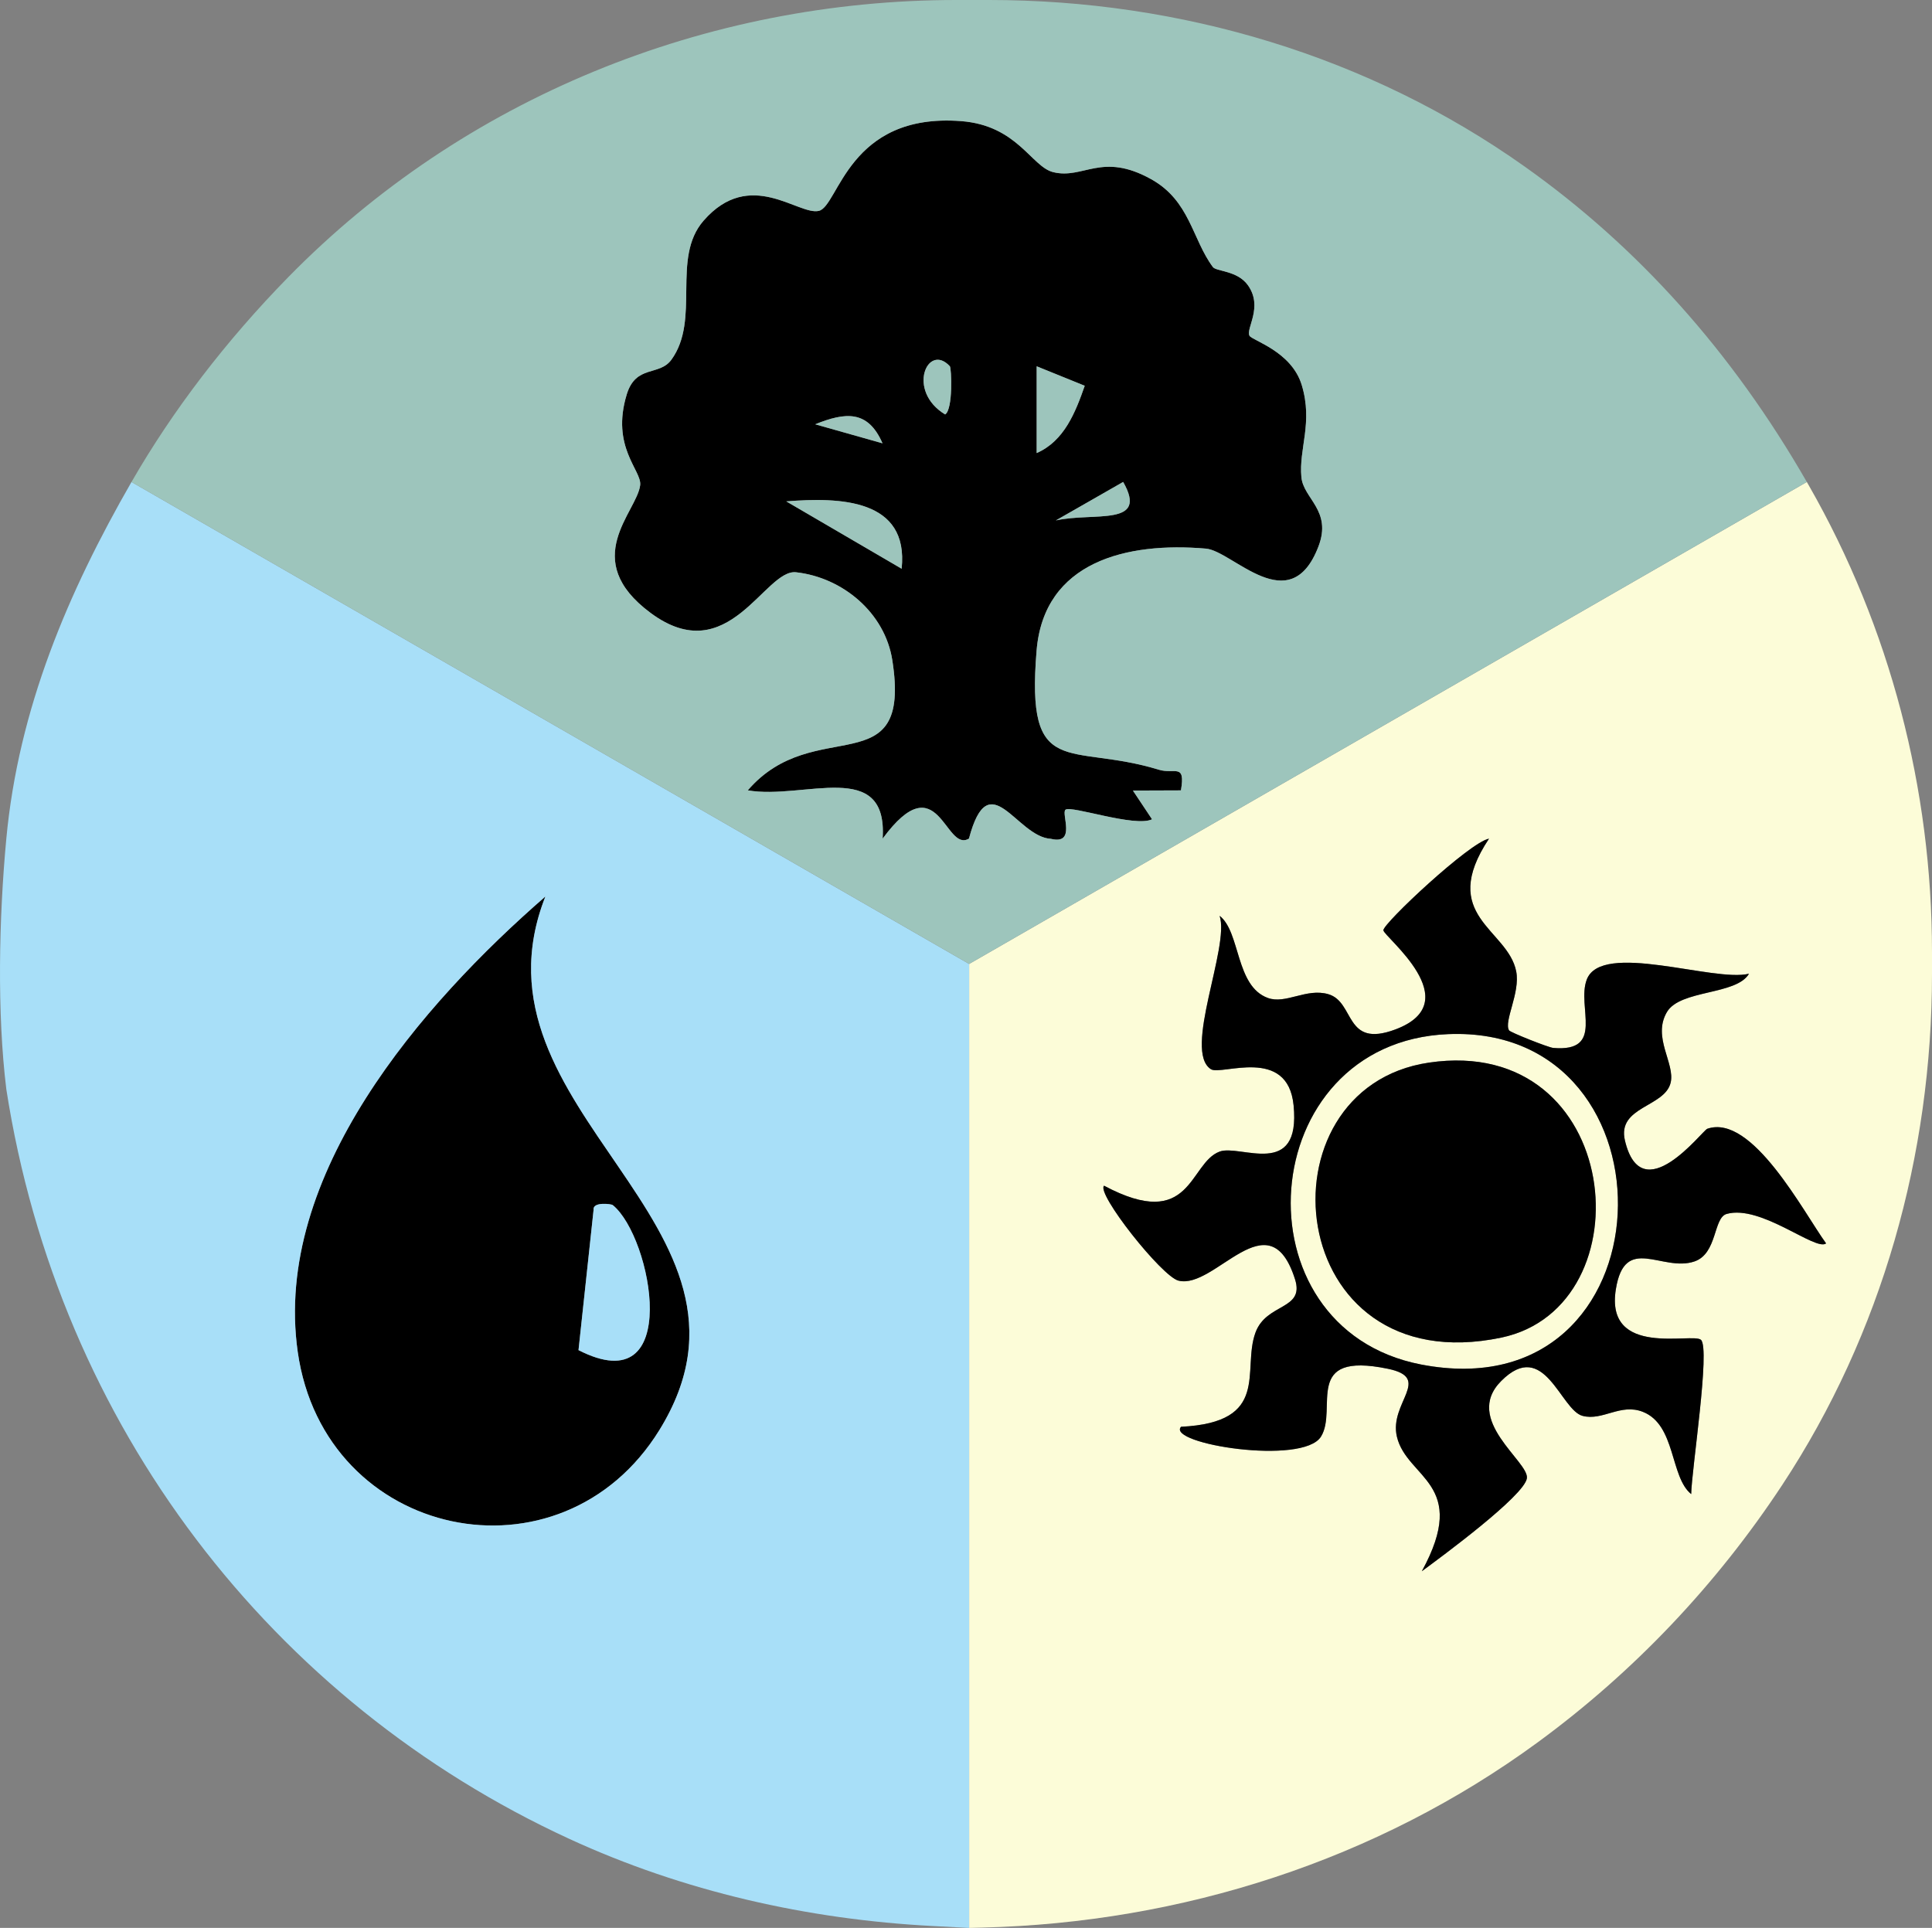 <?xml version="1.0" encoding="UTF-8"?>
<svg id="Layer_1" data-name="Layer 1" xmlns="http://www.w3.org/2000/svg" viewBox="0 0 200.409 200">
  <rect x="0" y="0" width="200.409" height="200" fill="#808080" stroke="none"/>
  <defs>
    <style>
      .cls-1 {
        fill: #a8dff8;
      }

      .cls-2 {
        fill: #9dc5bc;
      }

      .cls-3 {
        fill: #fcfcd8;
      }
    </style>
  </defs>
  <path d="M56.575,93c-8.814,22.379,25.047,33.913,11.834,55.337-10.199,16.538-34.759,11.416-37.525-8.098-2.599-18.331,12.898-36.117,25.691-47.239ZM63.557,125.01c-.144-.117-2.097-.368-1.983.494l-1.564,14.557c10.893,5.581,7.645-11.74,3.547-15.051Z"/>
  <path d="M125.813,27.702c.35.472,2.541.352,3.634,1.885,1.615,2.266-.235,4.502.163,5.24.271.503,4.357,1.603,5.423,5.121,1.186,3.912-.32,6.603-.038,9.558.214,2.236,3.201,3.451,1.768,7.189-2.95,7.696-8.891.459-11.663.218-8.211-.712-16.809,1.331-17.574,10.582-1.121,13.559,3.371,9.506,12.679,12.354,1.645.503,2.784-.732,2.294,2.144l-4.982.018,1.986,2.982c-1.788.857-8.411-1.47-8.979-.993-.467.392,1.147,3.67-1.51,3.019-3.588-.191-6.408-7.935-8.502-.027-2.519,1.524-3.122-7.902-8.956.006.557-8.4-8.185-3.996-13.989-5.01,6.94-8.051,17.054-.392,14.991-13.514-.771-4.903-5.139-8.564-9.979-9.107-3.269-.367-7.001,10.216-15.093,4.217-7.469-5.538-1.409-10.456-1.079-13.26.178-1.516-3.067-3.943-1.392-9.415.951-3.105,3.37-1.86,4.63-3.593,3.052-4.197-.044-10.533,3.331-14.415,4.835-5.559,9.863-.504,11.974-1.028,2.055-.51,3.041-10.203,14.747-9.308,5.848.447,7.293,4.736,9.55,5.293,3.146.777,5.033-2.13,10.174.737,4.02,2.242,4.239,6.209,6.391,9.106ZM98.53,37.995c-2.301-2.494-4.535,2.549-.489,5.0.835-.517.659-4.815.489-5ZM112.521,40.02l-4.986-2.02 0,8.999c2.867-1.25,4.029-4.243,4.986-6.98ZM91.543,45.988c-1.518-3.491-3.868-3.225-6.983-1.974l6.983,1.974ZM116.507,49.996l-6.98,3.992c3.97-.878,9.652.685,6.98-3.992ZM93.529,59c.766-7.268-6.432-7.428-11.968-6.988l11.968,6.988Z"/>
  <g>
    <path class="cls-1" d="M13.64,50C7.066,61.434,1.919,73.501.656,87c-.774,8.272-.969,18.111,0,26,5.44,34.99,27.617,63.574,58.385,77.756,11.847,5.46,24.71,8.369,37.736,9.049l3.754.196v-100L13.64,50ZM68.409,148.337c-10.199,16.538-34.759,11.416-37.525-8.098-2.599-18.331,12.898-36.117,25.691-47.239-8.814,22.379,25.047,33.913,11.834,55.337Z"/>
    <path class="cls-1" d="M63.557,125.01c-.144-.117-2.097-.368-1.983.494l-1.564,14.557c10.893,5.581,7.645-11.74,3.547-15.051Z"/>
  </g>
  <g>
    <path class="cls-3" d="M187.425,50l-86.892,50v100l1.353-.033c20.701-.507,40.933-6.988,57.635-19.228,9.944-7.287,18.525-16.326,25.365-26.712,10.334-15.692,15.523-34.217,15.523-53.006v-2.213c0-16.976-4.339-33.693-12.767-48.43-.072-.126-.144-.252-.217-.378ZM179.105,125.933c-1.399.396-.942,4.115-3.344,4.93-3.346,1.135-7.225-2.899-8.149,2.893-1.138,7.136,7.99,4.447,8.833,5.24.981.922-.974,13.486-1.016,15.999-2.207-1.776-1.576-7.193-5.025-8.537-2.318-.903-4.156.97-6.243.422-2.293-.602-3.953-8.119-8.438-3.619-4.022,4.036,2.917,8.369,2.662,10.095-.27,1.826-8.895,8.168-10.898,9.643,5.003-9.136-1.551-9.593-2.585-13.958-.838-3.535,3.746-6.077-.934-7.046-8.917-1.846-5.156,4.163-6.94,7.036-1.877,3.022-16.062.744-14.52-1.019,9.354-.456,6.302-5.847,7.715-9.749,1.134-3.133,5.136-2.328,4.109-5.56-2.702-8.504-8.289,1.113-12.092.148-1.738-.441-8.557-9.071-7.716-9.847,9.117,4.859,8.785-2.36,11.994-3.542,2.131-.785,8.433,2.926,7.668-4.797-.613-6.188-7.492-3.062-8.574-3.746-2.934-1.856,1.979-12.708.901-15.913,2.175,1.684,1.624,7.294,5.003,8.521,1.862.676,3.984-1.05,6.263-.395,2.811.808,1.642,5.653,6.969,3.659,7.642-2.861-1.25-9.65-1.25-10.29-0-.726,8.946-9.123,10.957-9.5-5.338,8.035,1.96,9.354,2.823,13.772.434,2.221-1.317,5.19-.74,6.118.13.209,4.087,1.778,4.582,1.82,5.404.459,2.416-4.244,3.47-7.075,1.516-4.069,13.212.291,16.836-.625-1.3,2.24-7.136,1.633-8.515,3.978-1.544,2.627.867,5.318.386,7.33-.61,2.547-5.579,2.461-4.741,5.997,1.743,7.347,8.027-1.041,8.544-1.219,4.657-1.603,9.987,8.672,12.321,11.892-1.056.857-6.762-4.063-10.317-3.056Z"/>
    <path class="cls-3" d="M150.229,107.279c-20.202.826-22.287,30.515-2.816,34.274,26.165,5.051,27.273-35.274,2.816-34.274ZM155.729,138.763c-22.686,4.752-25.544-25.866-7.503-28.528,20.178-2.978,22.761,25.332,7.503,28.528Z"/>
  </g>
  <g>
    <path class="cls-2" d="M102.604,0h-3.377c-26.009,0-51.126,10.171-69.326,28.752-6.474,6.609-12.017,13.868-16.26,21.248l86.892,50,86.892-50c-7.796-13.562-17.569-24.418-29.245-32.706C141.993,5.804,122.453,0,102.604,0ZM136.763,56.696c-2.95,7.696-8.892.459-11.663.218-8.211-.712-16.809,1.331-17.573,10.582-1.121,13.559,3.371,9.506,12.679,12.354,1.645.503,2.784-.732,2.294,2.143l-4.982.018,1.986,2.982c-1.788.857-8.411-1.47-8.979-.993-.467.392,1.147,3.67-1.51,3.019-3.588-.191-6.408-7.935-8.502-.027-2.519,1.524-3.122-7.902-8.956.006.557-8.4-8.185-3.996-13.989-5.01,6.94-8.051,17.054-.392,14.991-13.514-.771-4.903-5.139-8.564-9.979-9.107-3.269-.367-7.001,10.216-15.093,4.217-7.469-5.538-1.409-10.456-1.079-13.26.178-1.516-3.067-3.943-1.392-9.415.951-3.105,3.37-1.86,4.63-3.593,3.052-4.197-.044-10.533,3.331-14.415,4.835-5.559,9.863-.504,11.974-1.028,2.055-.51,3.041-10.203,14.747-9.308,5.848.447,7.293,4.736,9.55,5.293,3.146.777,5.033-2.13,10.174.737,4.02,2.242,4.239,6.209,6.391,9.106.35.472,2.541.352,3.634,1.885,1.615,2.266-.235,4.502.163,5.24.271.503,4.357,1.602,5.423,5.121,1.186,3.912-.32,6.603-.038,9.558.213,2.236,3.201,3.451,1.768,7.189Z"/>
    <path class="cls-2" d="M81.561,52.012l11.968,6.988c.766-7.268-6.432-7.428-11.968-6.988Z"/>
    <path class="cls-2" d="M107.535,38l0,8.999c2.867-1.25,4.029-4.243,4.986-6.98l-4.986-2.02Z"/>
    <path class="cls-2" d="M109.527,53.988c3.97-.878,9.652.685,6.98-3.992l-6.98,3.992Z"/>
    <path class="cls-2" d="M84.561,44.015l6.983,1.974c-1.518-3.491-3.868-3.225-6.983-1.974Z"/>
    <path class="cls-2" d="M98.041,42.995c.835-.517.659-4.815.489-5-2.301-2.494-4.535,2.549-.489,5Z"/>
  </g>
  <g>
    <path d="M177.101,117.097c-.517.178-6.801,8.566-8.544,1.219-.839-3.536,4.131-3.45,4.741-5.997.481-2.011-1.93-4.703-.386-7.33,1.378-2.345,7.214-1.738,8.515-3.978-3.624.916-15.321-3.444-16.836.625-1.054,2.831,1.934,7.534-3.47,7.075-.495-.042-4.452-1.611-4.582-1.82-.577-.929,1.174-3.898.74-6.118-.863-4.418-8.162-5.737-2.823-13.772-2.011.376-10.957,8.774-10.957,9.5 0.0.64,8.892,7.428,1.25,10.29-5.327,1.995-4.159-2.85-6.969-3.659-2.279-.656-4.401,1.071-6.263.395-3.379-1.226-2.828-6.837-5.003-8.521,1.078,3.205-3.835,14.058-.901,15.913,1.082.684,7.961-2.442,8.574,3.746.765,7.724-5.537,4.013-7.668,4.797-3.209,1.182-2.877,8.401-11.994,3.542-.841.776,5.978,9.406,7.716,9.847,3.803.965,9.39-8.652,12.092-.148,1.027,3.232-2.975,2.427-4.109,5.56-1.412,3.902,1.639,9.293-7.715,9.749-1.542,1.764,12.643,4.042,14.52,1.019,1.784-2.873-1.976-8.882,6.94-7.036,4.68.969.096,3.511.934,7.046,1.034,4.365,7.588,4.823,2.585,13.958,2.003-1.476,10.628-7.818,10.898-9.643.255-1.726-6.684-6.06-2.662-10.095,4.485-4.5,6.146,3.016,8.438,3.619,2.087.548,3.925-1.325,6.243-.422,3.449,1.344,2.818,6.761,5.025,8.537.043-2.513,1.997-15.077,1.016-15.999-.843-.793-9.972,1.896-8.833-5.24.924-5.792,4.803-1.758,8.149-2.893,2.402-.815,1.946-4.534,3.344-4.93,3.555-1.007,9.261,3.913,10.317,3.056-2.333-3.22-7.664-13.495-12.321-11.892ZM147.413,141.553c-19.471-3.759-17.386-33.447,2.816-34.274,24.457-1,23.349,39.325-2.816,34.274Z"/>
    <path d="M148.227,110.234c-18.042,2.662-15.183,33.281,7.503,28.528,15.258-3.196,12.675-31.506-7.503-28.528Z"/>
  </g>
</svg>